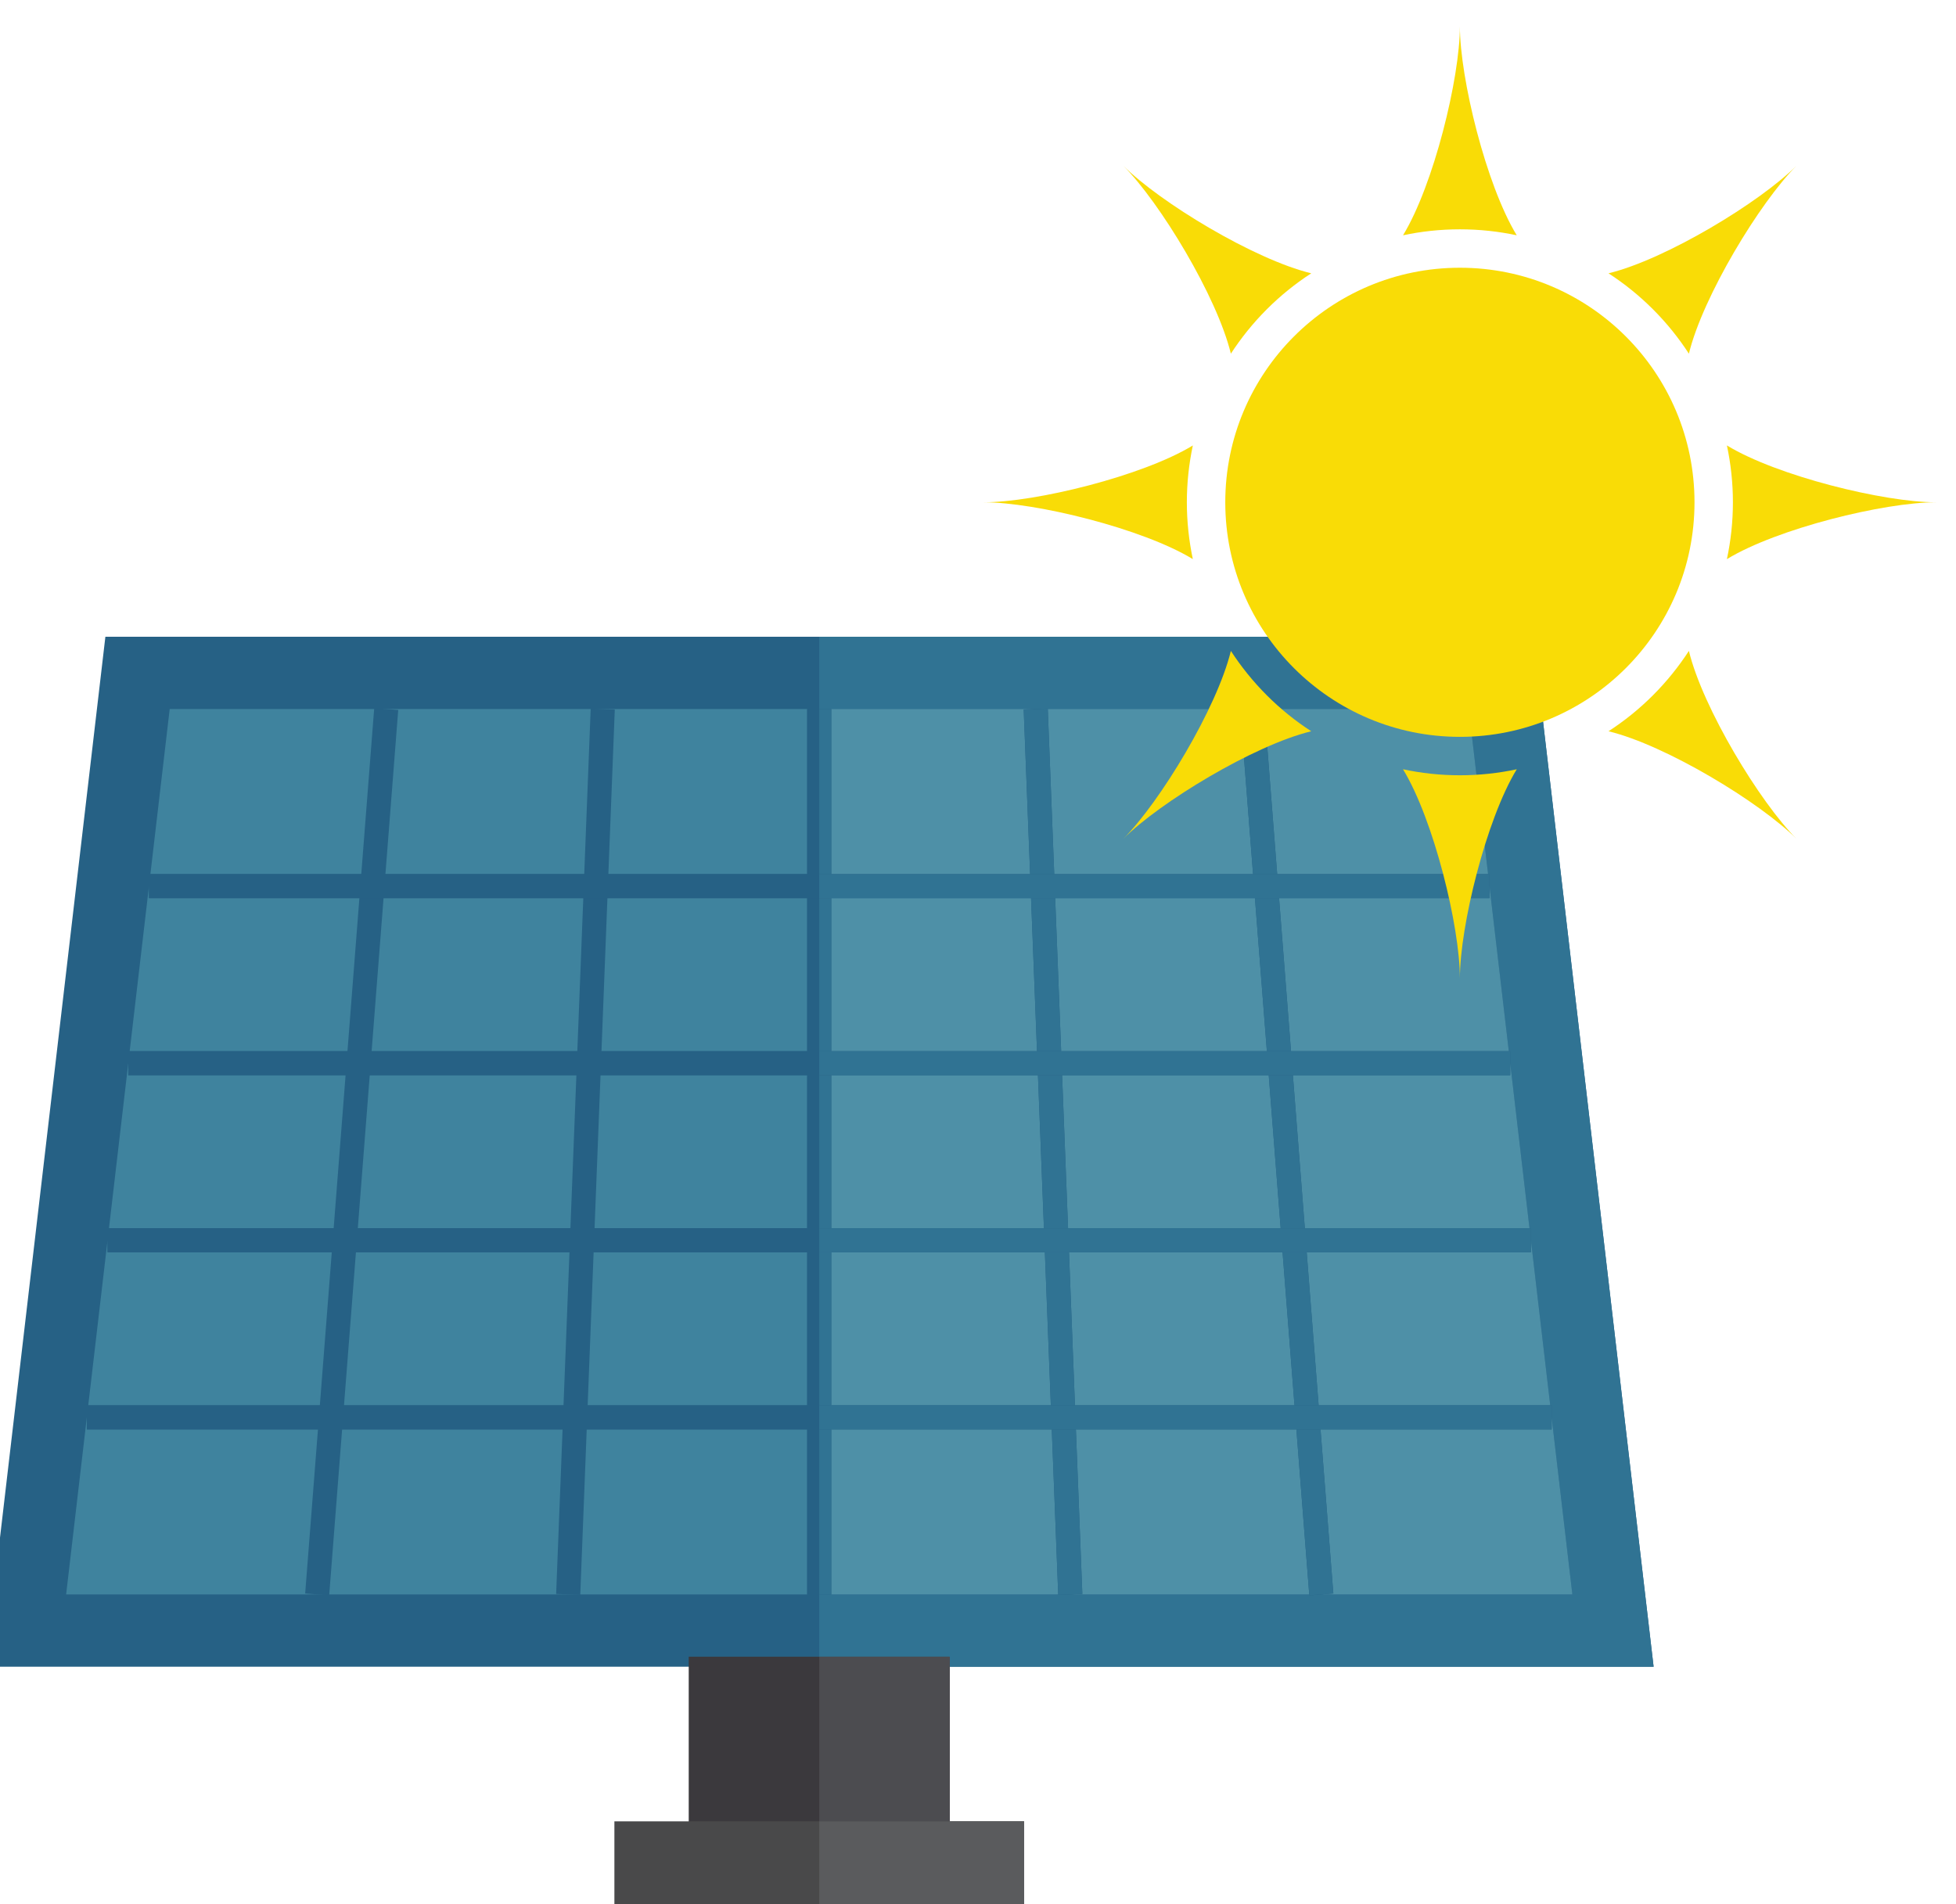 <?xml version="1.0" encoding="utf-8"?>
<svg viewBox="377.117 42.034 118.755 115.635" width="118.755px" height="115.635px" preserveAspectRatio="none" xmlns="http://www.w3.org/2000/svg" xmlns:bx="https://boxy-svg.com"><defs><bx:export><bx:file format="svg"/></bx:export></defs><path d="m 3513.69,4032.55 h -761.75 l 55,470.26 h 651.75 l 55,-470.26" style="fill:#266185;fill-opacity:1;fill-rule:nonzero;stroke:none" id="path464" transform="matrix(0.133, 0, 0, -0.133, 10.192, 679.575)"/><path d="m 3127.31,4065.55 h -338.29 l 9.45,80.83 v -5.48 h 328.84 v -75.35 m 0,86.36 h -328.19 l 8.81,75.36 v -5.5 h 319.38 v -69.86 m 0,80.85 h -318.73 l 8.81,75.33 v -5.48 h 309.92 v -69.85 m 0,80.85 h -309.28 l 8.82,75.38 v -5.53 h 300.46 v -69.85 m 0,80.85 h -299.82 l 8.81,75.35 h 296.51 -5.5 v -75.35" style="fill:#3f839e;fill-opacity:1;fill-rule:nonzero;stroke:none" id="path466" transform="matrix(0.133, 0, 0, -0.133, 10.192, 679.575)"/><path d="m 3127.31,4065.55 h 11 v 404.254 h -11 z" style="fill:#266185;fill-opacity:1;fill-rule:nonzero;stroke:none" id="path468" transform="matrix(0.133, 0, 0, -0.133, 10.192, 679.575)"/><path d="m 3241.91,4065.34 -15.77,404.26 10.99,0.42 15.78,-404.25 -11,-0.43" style="fill:#266185;fill-opacity:1;fill-rule:nonzero;stroke:none" id="path470" transform="matrix(0.133, 0, 0, -0.133, 10.192, 679.575)"/><path d="m 3356.53,4065.12 -31.53,404.26 10.95,0.86 31.54,-404.26 -10.96,-0.86" style="fill:#266185;fill-opacity:1;fill-rule:nonzero;stroke:none" id="path472" transform="matrix(0.133, 0, 0, -0.133, 10.192, 679.575)"/><path d="m 3023.72,4065.34 -11.01,0.43 15.77,404.26 11,-0.43 -15.76,-404.26" style="fill:#266185;fill-opacity:1;fill-rule:nonzero;stroke:none" id="path474" transform="matrix(0.133, 0, 0, -0.133, 10.192, 679.575)"/><path d="m 2909.1,4065.12 -10.96,0.86 31.52,404.26 10.96,-0.86 -31.52,-404.26" style="fill:#266185;fill-opacity:1;fill-rule:nonzero;stroke:none" id="path476" transform="matrix(0.133, 0, 0, -0.133, 10.192, 679.575)"/><path d="m 2826.85,4383.46 h 611.91 v 10.996 h -611.91 z" style="fill:#266185;fill-opacity:1;fill-rule:nonzero;stroke:none" id="path478" transform="matrix(0.133, 0, 0, -0.133, 10.192, 679.575)"/><path d="m 2817.39,4302.61 h 630.848 v 10.996 H 2817.39 Z" style="fill:#266185;fill-opacity:1;fill-rule:nonzero;stroke:none" id="path480" transform="matrix(0.133, 0, 0, -0.133, 10.192, 679.575)"/><path d="m 2807.93,4221.77 h 649.762 v 10.996 H 2807.93 Z" style="fill:#266185;fill-opacity:1;fill-rule:nonzero;stroke:none" id="path482" transform="matrix(0.133, 0, 0, -0.133, 10.192, 679.575)"/><path d="m 2798.47,4140.9 h 668.68 v 11.008 h -668.68 z" style="fill:#266185;fill-opacity:1;fill-rule:nonzero;stroke:none" id="path484" transform="matrix(0.133, 0, 0, -0.133, 10.192, 679.575)"/><path d="m 3073.23,3938.14 h 119.168 v 98.996 H 3073.23 Z" style="fill:#3b393d;fill-opacity:1;fill-rule:nonzero;stroke:none" id="path486" transform="matrix(0.133, 0, 0, -0.133, 10.192, 679.575)"/><path d="m 3039.3,3914.3 h 187.02 v 47.664 H 3039.3 Z" style="fill:#49494a;fill-opacity:1;fill-rule:nonzero;stroke:none" id="path488" transform="matrix(0.133, 0, 0, -0.133, 10.192, 679.575)"/><path d="M 3513.69,4032.55 H 3192.4 v 4.59 h -59.59 v 28.41 h 5.5 103.59 l 0.01,-0.21 5.51,0.21 h 109.07 l 0.04,-0.43 5.48,0.43 h 114.6 l -9.46,80.81 v 5.55 h -0.65 l -8.81,75.33 v 5.52 h -0.65 l -8.8,75.28 v 5.57 h -0.65 l -8.83,75.39 v 5.46 h -0.63 l -8.82,75.35 h -93.32 l -0.04,0.43 -5.48,-0.43 h -93.33 l -0.01,0.21 -5.51,-0.21 h -98.81 v 33 h 325.88 l 55,-470.26" style="fill:#307393;fill-opacity:1;fill-rule:nonzero;stroke:none" id="path490" transform="matrix(0.133, 0, 0, -0.133, 10.192, 679.575)"/><path d="m 3476.61,4065.55 h -114.6 l 5.48,0.43 -5.85,74.92 h 105.51 v 5.46 l 9.46,-80.81 m -120.12,0 h -109.07 l 5.49,0.22 -2.94,75.13 h 100.65 l 5.87,-75.35 m -114.59,0 h -103.59 v 75.35 h 100.65 l 2.94,-75.35 m 224.6,86.36 h -105.72 l -5.45,69.86 h 102.36 v 5.47 l 8.81,-75.33 m -116.74,0 h -100.22 l -2.72,69.86 h 97.49 l 5.45,-69.86 m -111.23,0 h -100.22 v 69.86 h 97.5 l 2.72,-69.86 m 218.51,80.85 h -102.56 l -5.45,69.85 h 99.21 v 5.43 l 8.8,-75.28 m -113.59,0 h -97.06 l -2.72,69.85 H 3338 l 5.45,-69.85 m -108.07,0 h -97.07 v 69.85 h 94.34 l 2.73,-69.85 m 212.21,80.85 h -99.42 l -5.45,69.85 h 96.04 v 5.54 l 8.83,-75.39 m -110.44,0 h -93.91 l -2.73,69.85 h 91.19 l 5.45,-69.85 m -104.93,0 h -93.91 v 69.85 h 91.19 l 2.72,-69.85 m 205.91,80.85 h -96.27 l -5.87,75.35 h 93.32 l 8.82,-75.35 m -107.29,0 h -90.76 l -2.94,75.35 h 93.33 l -5.47,-0.43 5.84,-74.92 m -101.77,0 h -90.76 v 75.35 h -5.5 98.81 l -5.48,-0.21 2.93,-75.14" style="fill:#4e90a7;fill-opacity:1;fill-rule:nonzero;stroke:none" id="path492" transform="matrix(0.133, 0, 0, -0.133, 10.192, 679.575)"/><path d="m 3138.31,4065.55 h -5.5 v 75.35 h 5.5 v -75.35 m 0,86.36 h -5.5 v 69.86 h 5.5 v -69.86 m 0,80.85 h -5.5 v 69.85 h 5.5 v -69.85 m 0,80.85 h -5.5 v 69.85 h 5.5 v -69.85 m 0,80.85 h -5.5 v 75.35 h 5.5 v -75.35" style="fill:#307393;fill-opacity:1;fill-rule:nonzero;stroke:none" id="path494" transform="matrix(0.133, 0, 0, -0.133, 10.192, 679.575)"/><path d="m 3241.91,4065.34 -0.01,0.21 -2.94,75.35 h 11.01 l 2.94,-75.13 -5.49,-0.22 -5.51,-0.21 m 7.63,86.57 h -11.01 l -2.72,69.86 h 11.01 l 2.72,-69.86 m -3.15,80.85 h -11.01 l -2.73,69.85 h 11.02 l 2.72,-69.85 m -3.15,80.85 h -11.02 l -2.72,69.85 h 11.01 l 2.73,-69.85 m -3.16,80.85 h -11.01 l -2.93,75.14 5.48,0.21 5.51,0.21 0.01,-0.21 2.94,-75.35" style="fill:#307393;fill-opacity:1;fill-rule:nonzero;stroke:none" id="path496" transform="matrix(0.133, 0, 0, -0.133, 10.192, 679.575)"/><path d="m 3356.53,4065.12 -0.04,0.43 -5.87,75.35 h 11.02 l 5.85,-74.92 -5.48,-0.43 -5.48,-0.43 m 4.25,86.79 h -11.02 l -5.45,69.86 h 11.02 l 5.45,-69.86 m -6.3,80.85 h -11.03 l -5.45,69.85 h 11.03 l 5.45,-69.85 m -6.31,80.85 h -11.02 l -5.45,69.85 h 11.02 l 5.45,-69.85 m -6.31,80.85 h -11.02 l -5.84,74.92 5.47,0.43 5.48,0.43 0.04,-0.43 5.87,-75.35" style="fill:#307393;fill-opacity:1;fill-rule:nonzero;stroke:none" id="path498" transform="matrix(0.133, 0, 0, -0.133, 10.192, 679.575)"/><path d="m 3438.76,4383.46 h -305.95 v 11 h 305.95 v -5.46 -5.54" style="fill:#307393;fill-opacity:1;fill-rule:nonzero;stroke:none" id="path500" transform="matrix(0.133, 0, 0, -0.133, 10.192, 679.575)"/><path d="m 3448.24,4302.61 h -315.43 v 11 h 315.43 v -5.57 -5.43" style="fill:#307393;fill-opacity:1;fill-rule:nonzero;stroke:none" id="path502" transform="matrix(0.133, 0, 0, -0.133, 10.192, 679.575)"/><path d="m 3457.69,4221.77 h -324.88 v 10.99 h 324.88 v -5.52 -5.47" style="fill:#307393;fill-opacity:1;fill-rule:nonzero;stroke:none" id="path504" transform="matrix(0.133, 0, 0, -0.133, 10.192, 679.575)"/><path d="m 3467.15,4140.9 h -334.34 v 11.01 h 334.34 v -5.55 -5.46" style="fill:#307393;fill-opacity:1;fill-rule:nonzero;stroke:none" id="path506" transform="matrix(0.133, 0, 0, -0.133, 10.192, 679.575)"/><path d="m 3192.4,3961.97 h -59.59 v 75.17 h 59.59 v -4.59 -70.58" style="fill:#4c4c50;fill-opacity:1;fill-rule:nonzero;stroke:none" id="path508" transform="matrix(0.133, 0, 0, -0.133, 10.192, 679.575)"/><path d="m 3226.32,3914.3 h -93.51 v 47.67 h 93.51 v -47.67" style="fill:#5a5b5d;fill-opacity:1;fill-rule:nonzero;stroke:none" id="path510" transform="matrix(0.133, 0, 0, -0.133, 10.192, 679.575)"/><path d="m 3532.36,4564.21 c 0,-59.16 -47.95,-107.1 -107.1,-107.1 -59.16,0 -107.1,47.94 -107.1,107.1 0,59.15 47.94,107.09 107.1,107.09 59.15,0 107.1,-47.94 107.1,-107.09" style="fill:#f9dc06;fill-opacity:1;fill-rule:nonzero;stroke:none" id="path512" transform="matrix(0.133, 0, 0, -0.133, 10.192, 679.575)"/><path d="m 3425.26,4688.84 c 8.91,0 17.57,-0.94 25.95,-2.73 l -0.01,0.02 c -13.99,22.95 -25.94,71.75 -25.94,95.43 0,-23.68 -11.96,-72.48 -25.95,-95.43 l -0.01,-0.02 c 8.38,1.79 17.05,2.73 25.96,2.73" style="fill:#f9dc06;fill-opacity:1;fill-rule:nonzero;stroke:none" id="path514" transform="matrix(0.133, 0, 0, -0.133, 10.192, 679.575)"/><path d="m 3549.89,4564.21 c 0,-8.89 -0.95,-17.57 -2.74,-25.95 l 0.03,0.01 c 22.94,13.98 71.75,25.94 95.42,25.94 -23.67,0 -72.48,11.96 -95.42,25.94 l -0.03,0.01 c 1.79,-8.38 2.74,-17.06 2.74,-25.95" style="fill:#f9dc06;fill-opacity:1;fill-rule:nonzero;stroke:none" id="path516" transform="matrix(0.133, 0, 0, -0.133, 10.192, 679.575)"/><path d="m 3425.26,4439.57 c -8.91,0 -17.58,0.95 -25.96,2.74 l 0.01,-0.03 c 13.99,-22.94 25.95,-71.74 25.95,-95.42 0,23.68 11.95,72.48 25.94,95.42 l 0.01,0.03 c -8.38,-1.79 -17.04,-2.74 -25.95,-2.74" style="fill:#f9dc06;fill-opacity:1;fill-rule:nonzero;stroke:none" id="path518" transform="matrix(0.133, 0, 0, -0.133, 10.192, 679.575)"/><path d="m 3300.62,4564.21 c 0,8.89 0.96,17.57 2.73,25.95 l -0.01,-0.01 c -22.95,-13.98 -71.75,-25.94 -95.43,-25.94 23.68,0 72.48,-11.96 95.43,-25.94 l 0.01,-0.01 c -1.77,8.38 -2.73,17.06 -2.73,25.95" style="fill:#f9dc06;fill-opacity:1;fill-rule:nonzero;stroke:none" id="path520" transform="matrix(0.133, 0, 0, -0.133, 10.192, 679.575)"/><path d="m 3337.13,4652.34 c 6.29,6.29 13.09,11.75 20.28,16.42 h -0.02 c -26.12,6.35 -69.07,32.39 -85.82,49.14 16.75,-16.75 42.79,-59.7 49.14,-85.83 v -0.01 c 4.67,7.18 10.12,13.98 16.42,20.28" style="fill:#f9dc06;fill-opacity:1;fill-rule:nonzero;stroke:none" id="path522" transform="matrix(0.133, 0, 0, -0.133, 10.192, 679.575)"/><path d="m 3513.38,4652.34 c 6.3,-6.3 11.75,-13.1 16.42,-20.28 v 0.01 c 6.35,26.13 32.39,69.08 49.14,85.83 -16.75,-16.75 -59.69,-42.79 -85.82,-49.14 h -0.02 c 7.19,-4.67 13.98,-10.13 20.28,-16.42" style="fill:#f9dc06;fill-opacity:1;fill-rule:nonzero;stroke:none" id="path524" transform="matrix(0.133, 0, 0, -0.133, 10.192, 679.575)"/><path d="m 3513.38,4476.08 c -6.3,-6.3 -13.09,-11.75 -20.28,-16.42 h 0.02 c 26.13,-6.34 69.07,-32.39 85.82,-49.14 -16.75,16.75 -42.79,59.69 -49.14,85.82 v 0.02 c -4.67,-7.18 -10.12,-13.98 -16.42,-20.28" style="fill:#f9dc06;fill-opacity:1;fill-rule:nonzero;stroke:none" id="path526" transform="matrix(0.133, 0, 0, -0.133, 10.192, 679.575)"/><path d="m 3337.13,4476.08 c -6.3,6.3 -11.75,13.1 -16.42,20.28 v -0.02 c -6.35,-26.13 -32.39,-69.07 -49.14,-85.82 16.75,16.75 59.69,42.8 85.82,49.14 h 0.02 c -7.19,4.67 -13.99,10.12 -20.28,16.42" style="fill:#f9dc06;fill-opacity:1;fill-rule:nonzero;stroke:none" id="path528" transform="matrix(0.133, 0, 0, -0.133, 10.192, 679.575)"/></svg>